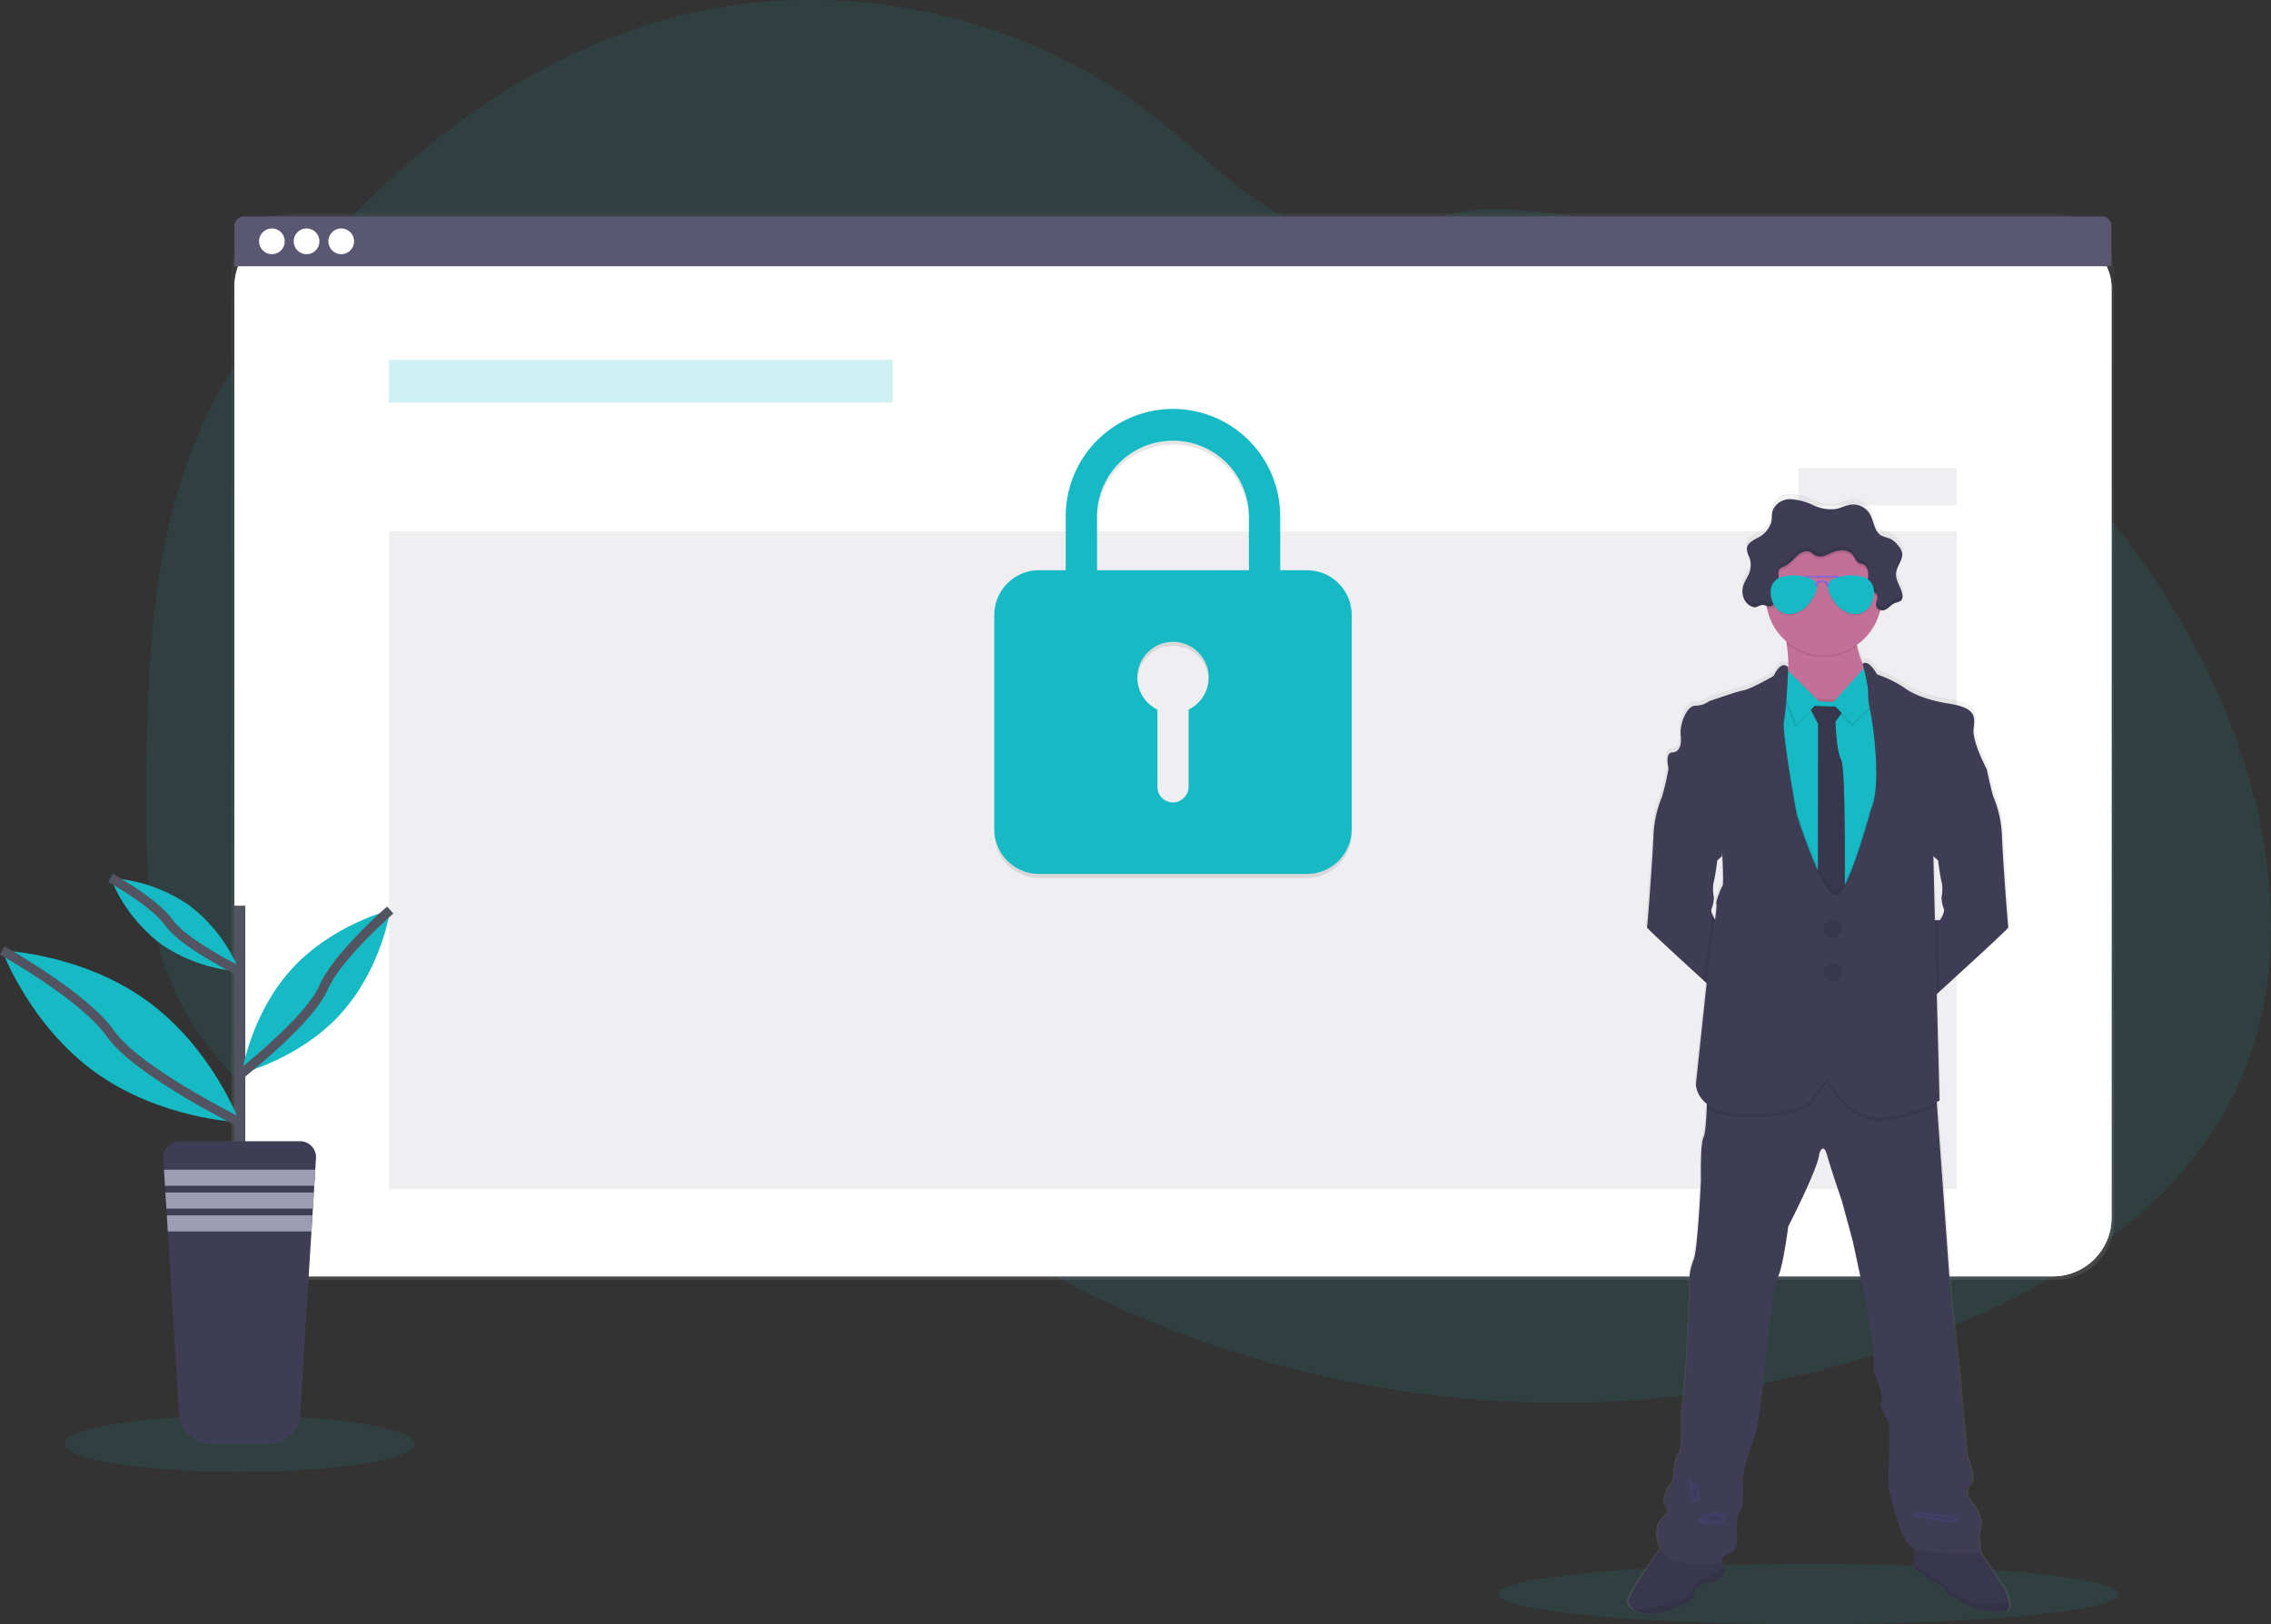 <svg xmlns="http://www.w3.org/2000/svg" xmlns:xlink="http://www.w3.org/1999/xlink" width="484.537" height="346.591" viewBox="0 0 484.537 346.591"><rect x="0" y="0" width="484.537" height="346.591" fill="#333333" stroke="none"/><defs><linearGradient id="a" x1="0.5" y1="1" x2="0.5" gradientUnits="objectBoundingBox"><stop offset="0" stop-color="gray" stop-opacity="0.251"/><stop offset="0.54" stop-color="gray" stop-opacity="0.122"/><stop offset="1" stop-color="gray" stop-opacity="0.102"/></linearGradient><linearGradient id="b" x1="0.5" y1="1" x2="0.5" xlink:href="#a"/></defs><g transform="translate(0.025 -0.003)"><path d="M545.825,273.053c-11.232,23.169-34.037,38.662-57.672,48.879-31.818,13.76-66.857,19.217-101.415,16.909q-9.084-.6-18.114-1.932a228.454,228.454,0,0,1-60.563-17.636q-8.344-3.758-16.351-8.2a209.174,209.174,0,0,1-25.558-16.714q-3.056-2.333-6.028-4.785c-1.374-1.133-2.735-2.291-4.117-3.416a51.958,51.958,0,0,0-9.266-6.311,33.106,33.106,0,0,0-3.1-1.37c-10.6-4.033-22.827-2.511-33.864.634-8.4,2.393-16.579,5.669-24.966,8.006a82.847,82.847,0,0,1-11.375,2.418,60.537,60.537,0,0,1-25.558-2.245l-.706-.22q-1.775-.558-3.521-1.222l-.706-.271q-1.691-.651-3.31-1.4l-.706-.321q-1.691-.786-3.31-1.661c-.389-.2-.774-.423-1.154-.63a69.187,69.187,0,0,1-16.554-12.889c-.14-.139-.271-.283-.423-.423-.672-.727-1.332-1.467-1.97-2.224-.237-.279-.473-.558-.706-.845q-1.137-1.387-2.194-2.836c-.106-.139-.207-.283-.309-.423a61.122,61.122,0,0,1-7.127-12.889c-.059-.139-.114-.283-.165-.423q-.845-2.177-1.543-4.426c-.19-.626-.372-1.268-.533-1.894-.055-.186-.106-.376-.152-.562-2.333-9.186-2.6-18.735-2.6-28.229v-3.318c.068-15.357.3-30.977,2.57-46.123a1.925,1.925,0,0,1,.047-.313A144.046,144.046,0,0,1,105.9,148.6a111.7,111.7,0,0,1,5.2-15.345c5.212-12.259,12.792-23.414,21.208-33.754,21.2-26.018,49-47.86,81.543-56.036,35.065-8.805,74.035-.368,102.319,22.151,8.624,6.865,16.372,14.994,26.056,20.257,8.454,4.582,18.35,6.48,27.4,2.874,7.482-2.98,12.352-4.46,20.756-4.007A173.974,173.974,0,0,1,441.266,95.4c.659.241,1.319.49,1.974.74,42.572,16.287,79.167,48.647,98.189,90.23q.757,1.649,1.467,3.323C554.237,216.185,558.338,247.234,545.825,273.053Z" transform="translate(-68.984 -40.04)" fill="#16bac5" opacity="0.1"/><ellipse cx="37.318" cy="5.994" rx="37.318" ry="5.994" transform="translate(13.789 302.09)" fill="#16bac5" opacity="0.1"/><ellipse cx="66.168" cy="6.425" rx="66.168" ry="6.425" transform="translate(319.716 333.743)" fill="#16bac5" opacity="0.1"/><rect width="401.723" height="227.563" rx="12.49" transform="translate(49.349 45.55)" fill="url(#a)"/><rect width="400.493" height="223.606" rx="12.49" transform="translate(49.987 48.75)" fill="#fff"/><rect width="400.493" height="223.606" rx="12.49" transform="translate(49.987 48.75)" fill="#fff"/><rect width="400.493" height="223.606" rx="12.49" transform="translate(49.987 48.75)" fill="#fff" opacity="0.04"/><path d="M543.08,149.29H146.653a2.033,2.033,0,0,0-2.033,2.033v8.594H545.1v-8.594a2.033,2.033,0,0,0-2.016-2.033Z" transform="translate(-94.633 -103.106)" fill="#5a5773"/><g transform="translate(55.237 48.75)"><circle cx="2.748" cy="2.748" r="2.748" fill="#fff"/><circle cx="2.748" cy="2.748" r="2.748" transform="translate(7.398)" fill="#fff"/><circle cx="2.748" cy="2.748" r="2.748" transform="translate(14.795)" fill="#fff"/></g><rect width="107.476" height="9.122" transform="translate(82.972 76.797)" fill="#16bac5" opacity="0.2"/><rect width="334.523" height="140.326" transform="translate(82.972 113.375)" fill="#5a5773" opacity="0.1"/><path d="M594.876,283.036h-5.728V271.91A22.876,22.876,0,1,0,543.4,271.6v11.435h-5.715a9.562,9.562,0,0,0-9.532,9.532v45.747a9.562,9.562,0,0,0,9.532,9.532h57.194a9.558,9.558,0,0,0,9.528-9.532V292.569a9.558,9.558,0,0,0-9.528-9.532Zm-25.258,29.738v16.385a3.42,3.42,0,0,1-3.17,3.432,3.344,3.344,0,0,1-3.5-3.34V312.766a7.609,7.609,0,1,1,6.671,0Zm12.868-29.738H550.068V271.6a16.2,16.2,0,0,1,32.406,0Z" transform="translate(-316.037 -160.509)" opacity="0.1"/><path d="M594.876,281.036h-5.728V269.91A22.876,22.876,0,1,0,543.4,269.6v11.435h-5.715a9.562,9.562,0,0,0-9.532,9.532v45.747a9.562,9.562,0,0,0,9.532,9.532h57.194a9.558,9.558,0,0,0,9.528-9.532V290.569a9.558,9.558,0,0,0-9.528-9.532Zm-25.258,29.738v16.385a3.42,3.42,0,0,1-3.17,3.432,3.344,3.344,0,0,1-3.5-3.339V310.766a7.609,7.609,0,1,1,6.671,0Zm12.868-29.738H550.068V269.6a16.2,16.2,0,0,1,32.406,0Z" transform="translate(-316.037 -159.355)" fill="#16bac5"/><rect width="33.86" height="7.994" transform="translate(383.635 99.869)" fill="#5a5773" opacity="0.1"/><path d="M929.315,526.024a12.036,12.036,0,0,0-1.133-3.217l-5.073-7.575h.03s-.8-3.8,0-5.673-2.849-6.463-2.849-6.463a2.726,2.726,0,0,1,.714-2.574c1.158-1.42-.714-5.58-.714-5.58s-.888-8.687-.976-10.014-.8-8.683-.8-8.683l-1.691-15.594-3.01-41.329-.055-.774c.372-.182.571-.3.571-.3l-.6-22.852.52-.469c4.54-4.109,15.011-13.62,14.905-13.827s-1.268-15.882-1.4-19.8a23.6,23.6,0,0,0-1.8-8.108c-.262-.52-1.019-3.948-1.332-5.4-.085-.4-.14-.647-.14-.647s-3.069-5.85-2.8-8.509.8-4.65-5.745-5.58c0,0-5.5-.82-8.767-3.056a24.937,24.937,0,0,0-6.282-3.145s-1.835-3.382-3.111-2.236a17.757,17.757,0,0,1-1.2-3.766l-.038-.237a12.457,12.457,0,0,0,4.921-7.042c.042-.161.076-.326.114-.486a1.373,1.373,0,0,0,.393.072c1.112,0,1.8-1.239,2.836-1.632.423-.165.943-.19,1.268-.524a1.239,1.239,0,0,0,.279-.934,1.906,1.906,0,0,0,0-.347q0-.061,0-.123v.042c-.283-1.539-1.475-2.9-1.344-4.468.127-1.471,1.42-2.765,1.315-4.2a2.283,2.283,0,0,0-.03-.338v.051a3.619,3.619,0,0,0-.845-1.5,4.8,4.8,0,0,0-1.742-1.463c-.588-.258-1.268-.317-1.818-.626-1.615-.879-1.611-3.17-2.57-4.734a4.189,4.189,0,0,0-3.919-1.94c-1.2.118-2.287.757-3.475.964a9.085,9.085,0,0,1-4.815-.845,13.255,13.255,0,0,0-4.751-1.268,4.035,4.035,0,0,0-3.94,2.405c-.266.845-.135,1.754-.338,2.612A5.688,5.688,0,0,1,875,297.646c-.845.469-1.852,1.006-2.114,1.894v-.068a1.619,1.619,0,0,0-.042.216,1.591,1.591,0,0,0,0,.283,5.328,5.328,0,0,0,.537,1.767,4.874,4.874,0,0,1-.025,3.407c-.313.8-.845,1.509-1.15,2.308a4.543,4.543,0,0,0-.279,1.158v-.068a4.665,4.665,0,0,0,0,.541,3.805,3.805,0,0,0,.423,1.775,3.188,3.188,0,0,0,1.9,1.594c.845.194,1.374-.634,2.266-.423a3.56,3.56,0,0,1,.469.148c.03.19.059.38.093.566A12.424,12.424,0,0,0,881.362,320a2.726,2.726,0,0,0,.047.309h0a28.376,28.376,0,0,1,.351,5.1s-1.332-1.949-3.158,1.813c0,0-4.764,2.748-6.408,3.06s-7.482,2.346-7.482,2.346a5.149,5.149,0,0,1-3.027.976c-1.822,0-3.335,3.986-3.115,6.155s-.131,3.766-1.826,3.855-.769,3.526-.757,3.585l-.156.74c-.33,1.513-1.048,4.76-1.3,5.267a23.673,23.673,0,0,0-1.8,8.108c-.131,3.923-1.268,19.538-1.4,19.8-.089.173,7.085,6.73,12.128,11.312l.731.659-2.321,21.677A5.787,5.787,0,0,0,864.246,419c0,.254,0,.512-.025.778-.1,2.536-.3,5.605-.71,6.408-.71,1.42-.533,9.038-.533,9.038s-.714,15.505-1.6,17.192a11.728,11.728,0,0,0-.8,5.918c.266.693-.892,19.314-.892,19.314l-.888,8.332s.266,7.973-.537,8.15-1.247,5.673-1.247,5.673-2.845,3.9-1.6,5.314-.182,2.042-.313,2.393-2.714,1.691-.845,6.645a1.437,1.437,0,0,0,.059.144c-1.75,2.431-7.3,10.272-6.958,11.464a3.141,3.141,0,0,0,1.479,1.775c1.306.782,3.547,1.146,7.11,0,5.918-1.906,5.5-3.28,5.5-3.28a2.511,2.511,0,0,1,2.494-2.393,7.005,7.005,0,0,0,4.274-2.435l-.287-1.069-.393-1.48c.047-.423.347-1.162,1.691-1.573,2.05-.621,1.513-4.519,1.513-4.519s-.178-4.075.71-4.608.537-7.267.537-7.267a49.934,49.934,0,0,1,2.4-8.154c1.42-3.28,3.12-22.768,3.12-22.768s1.154-9.57,2.224-12.318,2.05-10.454,2.05-10.454,6.59-12.762,6.675-15.6c0,0,.845-2.659,1.691.266s3.221,9.925,3.221,9.925l2.312,8.594,2.76,12.846,1.784,10.813s-.271,4.075.423,5.5,1.691,4.692,1.158,5.314,1.065,3.547,1.513,4.164,0,13.734,0,13.734,2.046,11.164,4.984,13.1a3.594,3.594,0,0,0,.651.338c-.042,1.209-.085,2.828-.03,3.673a1.407,1.407,0,0,0,.093.554c.266.355,3.293,2.748,3.919,2.748s2.845,1.551,2.938,2.3,6.506,3.94,7.415,4.033,5.314.883,5.918-.355A2.05,2.05,0,0,0,929.315,526.024ZM913.56,366.354l.457.393s.469,3.657.8,4.751a9.177,9.177,0,0,1-.068,3.225,7.418,7.418,0,0,0,.469,2.325c.4.8-.8,2.536-.8,2.536h-1.07l-.334-13.688Zm-31.8-40.869v-.08a.264.264,0,0,0-.013.08Zm-16.423,52.692a1.543,1.543,0,0,1-.068-1.129,3.381,3.381,0,0,0,.224-.626,9.675,9.675,0,0,0,.245-1.691.122.122,0,0,0,0-.021,8.94,8.94,0,0,1-.063-3.2c.317-1.04.8-4.751.8-4.751l.3-.258.706-.613a5.02,5.02,0,0,1,.051-.6c.148,3.213.266,6.764.076,6.941-.355.351-1.649,3.8-1.336,3.94A16.175,16.175,0,0,1,866,379.45,6.739,6.739,0,0,1,865.337,378.178Z" transform="translate(-500.297 -183.92)" fill="url(#b)"/><path d="M944.2,364.4v5.259l-10.788,5.423s-10.712-6.48-8.07-9.059c1.691-1.632,1.365-6.113.909-9.194h0c-.266-1.792-.575-3.107-.575-3.107s19.242-5.5,16.334-1.323a6.562,6.562,0,0,0-.723,4.988A22.657,22.657,0,0,0,944.2,364.4Z" transform="translate(-545.084 -219.451)" fill="#c37098"/><path d="M875.769,459.213l-1.391,17.129s-2.084-1.89-4.781-4.35c-5-4.561-12.1-11.084-12.018-11.257.131-.266,1.268-15.806,1.391-19.711a23.587,23.587,0,0,1,1.784-8.065,50.153,50.153,0,0,0,1.268-5.246c.1-.469.165-.774.165-.774L864.52,426s9.723,10.847,9.723,11.046-.664,8.531-.664,8.531l-.689.6-.3.258s-.465,3.64-.795,4.73a8.493,8.493,0,0,0,.063,3.187h0a9.833,9.833,0,0,1-.241,1.691,3.543,3.543,0,0,1-.224.621,1.552,1.552,0,0,0,.068,1.124,6.792,6.792,0,0,0,.727,1.391Z" transform="translate(-506.21 -262.845)" fill="#3f3d56"/><path d="M1015.177,460.752c.1.207-10.268,9.672-14.761,13.76l-2.038,1.847L997,459.23h3.572s1.192-1.72.795-2.515a7.352,7.352,0,0,1-.461-2.312,9.215,9.215,0,0,0,.063-3.208c-.33-1.095-.795-4.73-.795-4.73l-.452-.389-.537-.469s-.664-8.332-.664-8.53,9.723-11.046,9.723-11.046l2.316.926s.051.249.135.647c.313,1.441,1.061,4.853,1.319,5.373a23.586,23.586,0,0,1,1.784,8.065C1013.909,444.947,1015.042,460.486,1015.177,460.752Z" transform="translate(-586.695 -262.863)" fill="#3f3d56"/><path d="M1012.6,832.419c-.621,1.234-4.984.423-5.884.355s-7.258-3.268-7.347-4.016-2.291-2.291-2.908-2.291-3.614-2.384-3.881-2.735a1.349,1.349,0,0,1-.089-.55c-.093-1.45.089-5.182.089-5.182l12.787.706,6.214,9.346a12.059,12.059,0,0,1,1.124,3.2,2.114,2.114,0,0,1-.106,1.167Z" transform="translate(-584.079 -489.139)" fill="#3f3d56"/><path d="M1012.6,832.419c-.621,1.234-4.984.423-5.884.355s-7.258-3.268-7.347-4.016-2.291-2.291-2.908-2.291-3.614-2.384-3.881-2.735a1.349,1.349,0,0,1-.089-.55c-.093-1.45.089-5.182.089-5.182l12.787.706,6.214,9.346a12.059,12.059,0,0,1,1.124,3.2,2.114,2.114,0,0,1-.106,1.167Z" transform="translate(-584.079 -489.139)" opacity="0.1"/><path d="M1012.637,839.5c-.621,1.234-4.984.423-5.884.355s-7.258-3.268-7.347-4.016-2.291-2.291-2.908-2.291-3.614-2.384-3.881-2.735a1.349,1.349,0,0,1-.089-.549l4.143,2.621a17.482,17.482,0,0,1,3.352,2.693c.706,1,6.269,3.086,6.73,3.128.342.034,3.995-.668,5.99-.372A2.114,2.114,0,0,1,1012.637,839.5Z" transform="translate(-584.113 -496.217)" opacity="0.1"/><path d="M868.909,825.334a6.918,6.918,0,0,1-4.227,2.422,2.49,2.49,0,0,0-2.469,2.38s.423,1.37-5.423,3.268c-3.53,1.137-5.749.778-7.042,0a3.145,3.145,0,0,1-1.467-1.767c-.4-1.408,7.406-12.124,7.406-12.124l7.1-.423,5.073,2.291.778,2.9Z" transform="translate(-500.834 -489.768)" fill="#3f3d56"/><path d="M868.909,825.334a6.918,6.918,0,0,1-4.227,2.422,2.49,2.49,0,0,0-2.469,2.38s.423,1.37-5.423,3.268c-3.53,1.137-5.749.778-7.042,0a3.145,3.145,0,0,1-1.467-1.767c-.4-1.408,7.406-12.124,7.406-12.124l7.1-.423,5.073,2.291.778,2.9Z" transform="translate(-500.834 -489.768)" opacity="0.1"/><path d="M870.932,832.405a6.918,6.918,0,0,1-4.227,2.422,2.49,2.49,0,0,0-2.469,2.38s.423,1.37-5.423,3.268c-3.53,1.137-5.749.778-7.042,0,3.327-.347,10.678-2.448,11.413-3.175.883-.883,1.987-3.31,2.735-3.352a29.432,29.432,0,0,0,4.747-2.608Z" transform="translate(-502.857 -496.84)" fill="none"/><path d="M870.932,832.405a6.918,6.918,0,0,1-4.227,2.422,2.49,2.49,0,0,0-2.469,2.38s.423,1.37-5.423,3.268c-3.53,1.137-5.749.778-7.042,0,3.327-.347,10.678-2.448,11.413-3.175.883-.883,1.987-3.31,2.735-3.352a29.432,29.432,0,0,0,4.747-2.608Z" transform="translate(-502.857 -496.84)" opacity="0.1"/><path d="M931.741,673.178c-.795,1.852,0,5.643,0,5.643s-11.836.617-14.728-1.323-4.937-13.054-4.937-13.054.423-13.049,0-13.667-2.029-3.525-1.5-4.143-.423-3.881-1.146-5.292-.423-5.466-.423-5.466l-1.767-10.762-2.731-12.783-2.321-8.556s-2.38-6.966-3.187-9.875-1.661-.266-1.661-.266c-.085,2.824-6.611,15.522-6.611,15.522s-.972,7.672-2.029,10.4-2.207,12.259-2.207,12.259-1.691,19.4-3.086,22.662a49.994,49.994,0,0,0-2.355,8.112s.355,6.7-.528,7.233-.74,4.587-.74,4.587.528,3.876-1.5,4.5-1.691,1.94-1.691,1.94-11.287,1.852-13.138-3.09.706-6.256.845-6.611,1.547-.968.313-2.384,1.585-5.288,1.585-5.288.444-5.466,1.234-5.643.533-8.112.533-8.112l.879-8.289s1.15-18.519.884-19.225a11.745,11.745,0,0,1,.795-5.918c.884-1.691,1.585-17.112,1.585-17.112s-.177-7.579.528-8.991c.423-.8.6-3.872.7-6.379.076-1.915.093-3.5.093-3.5l9.875-3.7,12.682-4.054,10.669,5.115,15.611,3,.194,2.693,2.98,41.135,1.691,15.518s.706,7.317.795,8.64.968,9.968.968,9.968,1.852,4.143.706,5.555a2.678,2.678,0,0,0-.706,2.536S932.536,671.327,931.741,673.178Z" transform="translate(-509.215 -347.446)" fill="#3f3d56"/><path d="M943.054,352.4a6.562,6.562,0,0,0-.723,4.988,12.4,12.4,0,0,1-15.036-.562h0c-.266-1.792-.575-3.107-.575-3.107S945.962,348.227,943.054,352.4Z" transform="translate(-546.124 -219.453)" opacity="0.1"/><path d="M942.171,324.855a12.326,12.326,0,1,1-3.61-8.775A12.386,12.386,0,0,1,942.171,324.855Z" transform="translate(-540.744 -197.307)" fill="#c37098"/><path d="M913.52,350.114l-4.058,72.264-22.045-4.629L883.05,388.78l4.324-38.89,3.255.419,5.74.731,5.686.351,6.163-.685Z" transform="translate(-509.513 -201.983)" opacity="0.1"/><path d="M913.52,351.37l-4.058,72.264L887.417,419l-4.367-28.969,4.324-38.886,3.255.414,5.74.731,5.686.351,6.163-.685Z" transform="translate(-509.513 -202.71)" fill="#16bac5"/><path d="M939.23,396.3l7.939.266-2.232,3.124s.156,6.311,1.217,8.12.748,29.759.748,29.759l-2.114,4.012-3.614-4.5.047-36.9Z" transform="translate(-553.346 -245.7)" fill="#3f3d56"/><path d="M939.23,396.3l7.939.266-2.232,3.124s.156,6.311,1.217,8.12.748,29.759.748,29.759l-2.114,4.012-3.614-4.5.047-36.9Z" transform="translate(-553.346 -245.7)" opacity="0.1"/><path d="M931.556,336.86l-7.406,8.2,4.231,4.409,7.013-6.835Z" transform="translate(-533.24 -194.461)" opacity="0.1"/><path d="M931.556,335.61l-7.406,8.2,4.231,4.409,7.013-6.835Z" transform="translate(-533.24 -193.739)" fill="#16bac5"/><path d="M905.545,345.085l-7.5-7.495-.706,3.923,3.441,8.6Z" transform="translate(-517.763 -194.882)" opacity="0.1"/><path d="M906.171,343.835l-7.495-7.495-.706,3.923,3.441,8.6Z" transform="translate(-518.126 -194.161)" fill="#16bac5"/><path d="M936.918,583.385a36.594,36.594,0,0,1-11.413,3.3c-7.275.926-12.035-8.332-12.035-8.332l-2.777,3.614c-.884,3.838-14.33,4.806-19.8,3.352a8.747,8.747,0,0,1-3.137-1.484c.076-1.915.093-3.5.093-3.5l9.875-3.7,12.682-4.054,10.669,5.115,15.611,3Z" transform="translate(-523.633 -347.463)" opacity="0.1"/><path d="M940.478,391.414l-4.054,72.26-22.049-4.629L910,430.08l4.32-38.89,3.255.423a39.5,39.5,0,0,1-.478,4.227c-.528,2.473,2.735,20.02,2.735,20.02s6.2,19.678,8.991,16.841,6.763-17.813,6.763-17.813c2.693-5.555.047-21.136-.152-21.449a6.3,6.3,0,0,1-.254-1.416Z" transform="translate(-536.472 -242.75)" opacity="0.1"/><path d="M1000.225,512.783l.186,7.081-2.037,1.847L997,504.57h3.044Z" transform="translate(-586.695 -308.202)" opacity="0.1"/><path d="M890.932,493.1h0a9.833,9.833,0,0,1-.241,1.691c0-.156,0-.245-.034-.258C890.531,494.5,890.683,493.852,890.932,493.1Z" transform="translate(-525.279 -301.581)" opacity="0.1"/><path d="M892.182,502.671,890.791,519.8s-2.084-1.89-4.781-4.35l.321-3.035s1.137-7.457,1.551-11.134a6.8,6.8,0,0,0,.727,1.391Z" transform="translate(-522.623 -306.303)" opacity="0.1"/><path d="M893.716,375.642s-1.319-1.94-3.128,1.8c0,0-4.718,2.735-6.341,3.044s-7.4,2.338-7.4,2.338a5.106,5.106,0,0,1-3,.968c-1.809,0-3.31,3.969-3.09,6.129s-.131,3.75-1.805,3.838-.752,3.568-.752,3.568l11.156,12.787s.706,11.773.355,12.128-1.632,3.8-1.323,3.923-1.691,13.138-1.691,13.138l-2.688,25.266s0,4.227,5.47,5.686,18.925.495,19.792-3.344l2.777-3.618s4.76,9.262,12.035,8.336a34.986,34.986,0,0,0,11.908-3.572l-.795-30.279-.528-21.825,11.359-18.663s-3.044-5.821-2.777-8.454.79-4.629-5.69-5.555c0,0-5.466-.816-8.687-3.044a24.829,24.829,0,0,0-6.214-3.128s-1.818-3.382-3.082-2.224a41.559,41.559,0,0,1,1.162,5.5,18.185,18.185,0,0,0,.4,4.278c.2.334,2.845,15.894.152,21.449,0,0-3.952,14.977-6.764,17.813s-8.991-16.841-8.991-16.841-3.263-17.551-2.735-20.02S893.716,375.642,893.716,375.642Z" transform="translate(-512.198 -233.201)" fill="#3f3d56"/><circle cx="1.94" cy="1.94" r="1.94" transform="translate(389.012 196.368)" fill="#3f3d56"/><circle cx="1.94" cy="1.94" r="1.94" transform="translate(389.012 205.515)" fill="#3f3d56"/><circle cx="1.94" cy="1.94" r="1.94" transform="translate(389.012 196.368)" opacity="0.1"/><circle cx="1.94" cy="1.94" r="1.94" transform="translate(389.012 205.515)" opacity="0.1"/><path d="M992.47,804.34s7.964.617,8.755,1.234S992.47,804.34,992.47,804.34Z" transform="translate(-584.08 -481.254)" stroke="#6c63ff" stroke-miterlimit="10" stroke-width="1" opacity="0.1"/><path d="M880.3,789.53s1.691,2.114.972,3.086S880.3,789.53,880.3,789.53Z" transform="translate(-519.327 -472.704)" stroke="#6c63ff" stroke-miterlimit="10" stroke-width="1" opacity="0.1"/><path d="M885.1,806s3.086-2.029,4.32-.681S885.1,806,885.1,806Z" transform="translate(-522.098 -481.551)" stroke="#6c63ff" stroke-miterlimit="10" stroke-width="1" opacity="0.1"/><path d="M942.182,324.861a12.324,12.324,0,0,1-.4,3.132,1.408,1.408,0,0,1-.82-1.378c.055-.5.389-.964.317-1.463-.106-.769-1.036-1.082-1.526-1.691a3.934,3.934,0,0,1-.423-2.756c.051-.951-.19-2.114-1.082-2.439-.266-.1-.558-.106-.816-.216-.7-.3-.917-1.167-1.387-1.767-.938-1.209-2.8-1.184-4.227-.609a20.077,20.077,0,0,1-1.9.795,2.486,2.486,0,0,1-1.991-.148c-.279-.178-.5-.423-.79-.6-.955-.575-2.207,0-3.035.74a10.49,10.49,0,0,1-2.536,2.185c-.469.211-1.048.338-1.268.795a1.665,1.665,0,0,0-.135.79,23.636,23.636,0,0,1-.148,4.925c-.22,1.036-.947,2.211-2,2.084a1.974,1.974,0,0,1-.385-.1,12.386,12.386,0,1,1,24.56-2.291Z" transform="translate(-540.755 -197.312)" opacity="0.1"/><path d="M910.333,314.631c.317.072.617.237.943.279,1.053.127,1.78-1.048,2-2.084a22.8,22.8,0,0,0,.152-4.925,1.611,1.611,0,0,1,.131-.79c.241-.457.82-.583,1.268-.795a10.947,10.947,0,0,0,2.536-2.185c.845-.757,2.076-1.315,3.031-.74.283.169.512.423.791.6a2.536,2.536,0,0,0,2,.148c.655-.194,1.268-.537,1.9-.795,1.412-.575,3.28-.6,4.227.6.469.6.685,1.471,1.387,1.767.258.11.55.123.816.22.892.334,1.12,1.488,1.082,2.439a4.1,4.1,0,0,0,.423,2.756c.49.6,1.42.913,1.526,1.691.068.5-.262.964-.317,1.463a1.4,1.4,0,0,0,1.323,1.5c1.1,0,1.78-1.23,2.807-1.623a3.336,3.336,0,0,0,1.268-.524,1.4,1.4,0,0,0,.262-1.146c-.207-1.619-1.5-3.027-1.365-4.65.131-1.556,1.573-2.913,1.268-4.443a3.6,3.6,0,0,0-.845-1.509,4.887,4.887,0,0,0-1.725-1.458,17.745,17.745,0,0,1-1.805-.621c-1.6-.875-1.594-3.158-2.536-4.713a4.138,4.138,0,0,0-3.855-1.919c-1.188.118-2.266.748-3.441.96a8.92,8.92,0,0,1-4.768-.845,13.041,13.041,0,0,0-4.7-1.268,4.012,4.012,0,0,0-3.906,2.393c-.262.845-.131,1.75-.334,2.6a5.675,5.675,0,0,1-3.035,3.331c-.926.516-2.038,1.108-2.147,2.16a4.453,4.453,0,0,0,.528,1.915,4.874,4.874,0,0,1-.025,3.382c-.309.8-.824,1.5-1.137,2.3a4.122,4.122,0,0,0,.11,3.382,3.153,3.153,0,0,0,1.932,1.585C908.921,315.261,909.445,314.437,910.333,314.631Z" transform="translate(-534.01 -185.501)" fill="#3f3d56"/><g transform="translate(371.724 116.54)" opacity="0.1"><path d="M913.273,336.353c-.22,1.036-.951,2.211-2,2.084-.325-.042-.621-.207-.943-.279-.883-.194-1.408.634-2.24.423A3.162,3.162,0,0,1,906.15,337a3.66,3.66,0,0,1-.393-1.382,3.86,3.86,0,0,0,.393,2.177,3.162,3.162,0,0,0,1.936,1.585c.845.194,1.357-.634,2.24-.423a9.554,9.554,0,0,0,.943.275c1.053.131,1.784-1.044,2-2.08a12.216,12.216,0,0,0,.2-2.777A10.413,10.413,0,0,1,913.273,336.353Z" transform="translate(-905.733 -326.489)"/><path d="M908.755,319.388a4.865,4.865,0,0,0-.279-2.042,10.792,10.792,0,0,1-.486-1.336,1.947,1.947,0,0,0-.042.216,4.531,4.531,0,0,0,.528,1.915,4.848,4.848,0,0,1,.279,1.247Z" transform="translate(-907.006 -315.89)"/><path d="M984.514,318.73c-.2,1.2-1.171,2.329-1.268,3.593a3.022,3.022,0,0,0,0,.651C983.457,321.5,984.764,320.193,984.514,318.73Z" transform="translate(-950.469 -317.461)"/><path d="M978.729,339.83a.994.994,0,0,1-.241.473c-.313.334-.845.359-1.268.524-1.027.393-1.691,1.636-2.807,1.623a1.416,1.416,0,0,1-1.268-.981,2.186,2.186,0,0,0-.059.279,1.4,1.4,0,0,0,1.323,1.492c1.1,0,1.78-1.23,2.807-1.619.423-.165.938-.19,1.268-.524a1.4,1.4,0,0,0,.262-1.146C978.742,339.9,978.734,339.868,978.729,339.83Z" transform="translate(-944.613 -329.641)"/><path d="M971.166,334.8c-.106-.769-1.036-1.082-1.526-1.691a2.316,2.316,0,0,1-.465-1.387,3.12,3.12,0,0,0,.465,2.181c.486.592,1.226.845,1.463,1.454A1.357,1.357,0,0,0,971.166,334.8Z" transform="translate(-942.35 -324.96)"/><path d="M943.04,321.139c.034-.951-.194-2.114-1.086-2.439-.262-.1-.554-.11-.812-.216-.7-.3-.922-1.167-1.387-1.767-.943-1.2-2.807-1.184-4.227-.609-.634.258-1.239.6-1.9.795a2.486,2.486,0,0,1-1.991-.148c-.279-.178-.507-.423-.79-.6-.96-.575-2.211,0-3.035.74a10.5,10.5,0,0,1-2.536,2.185c-.473.211-1.048.338-1.293.795a1.662,1.662,0,0,0-.131.79v.495a1.2,1.2,0,0,1,.123-.49c.245-.457.82-.583,1.294-.795a10.947,10.947,0,0,0,2.536-2.185c.845-.757,2.076-1.315,3.035-.74.283.169.511.423.791.6a2.469,2.469,0,0,0,1.991.148,19.544,19.544,0,0,0,1.9-.79c1.416-.575,3.28-.6,4.227.6.465.6.685,1.471,1.386,1.767.258.11.55.123.812.22a2.029,2.029,0,0,1,1.074,1.885Z" transform="translate(-916.19 -315.727)"/></g><g transform="translate(377.754 123.057)" opacity="0.1"><path d="M920,334.465a3.242,3.242,0,0,1,2.443-3.031,10.146,10.146,0,0,1,5.7.258c4.012,1.327-.507,6.1-.507,6.1s-3.006,2.959-5.808.892a4.392,4.392,0,0,1-1.636-2.536A6.467,6.467,0,0,1,920,334.465Z" transform="translate(-919.997 -331.144)"/><path d="M958.784,334.465a3.242,3.242,0,0,0-2.448-3.031,10.146,10.146,0,0,0-5.694.258c-4.012,1.327.507,6.1.507,6.1s3,2.959,5.808.892a4.392,4.392,0,0,0,1.636-2.536,6.472,6.472,0,0,0,.19-1.687Z" transform="translate(-936.73 -331.144)"/><path d="M910.5,291.428v.2h7.326v-.237Z" transform="translate(-903.114 -291.269)"/><path d="M942.723,334.94h.232v-.672a1.925,1.925,0,0,1,1.978,0v.6h.423v-.393h-.207s.085-.816-1.294-.685c0,0-1.108-.106-1.082.6h-.254Z" transform="translate(-932.999 -332.663)"/></g><path d="M920,333.818a3.242,3.242,0,0,1,2.443-3.031,10.2,10.2,0,0,1,5.7.258c4.012,1.332-.507,6.1-.507,6.1s-3.005,2.959-5.808.892a4.367,4.367,0,0,1-1.636-2.536A6.428,6.428,0,0,1,920,333.818Z" transform="translate(-542.243 -207.714)" fill="#16bac5"/><path d="M958.784,333.818a3.242,3.242,0,0,0-2.448-3.031,10.183,10.183,0,0,0-5.694.258c-4.012,1.332.507,6.1.507,6.1s3,2.959,5.808.892a4.367,4.367,0,0,0,1.636-2.536A6.425,6.425,0,0,0,958.784,333.818Z" transform="translate(-558.976 -207.714)" fill="#16bac5"/><path d="M910.5,290.8v.2h7.326v-.241Z" transform="translate(-525.36 -167.848)" fill="#6c63ff"/><path d="M942.723,334.311h.232v-.672a1.936,1.936,0,0,1,1.978,0v.6h.423v-.4h-.207s.085-.812-1.294-.685c0,0-1.108-.1-1.082.6h-.254Z" transform="translate(-555.245 -209.244)" fill="#6c63ff"/><rect width="2.401" height="54.066" transform="translate(49.907 193.265)" fill="#535461"/><path d="M141.3,619.758l-.152,2.435-.211,3.437-.089,1.433-.211,3.441-.093,1.433-.211,3.437-2.422,39.089a6.62,6.62,0,0,1-6.607,6.214H118.718a6.615,6.615,0,0,1-6.6-6.213l-2.435-39.089-.211-3.437-.089-1.433-.207-3.449-.089-1.433-.211-3.437-.152-2.435a3.428,3.428,0,0,1,3.424-3.64h25.739a3.424,3.424,0,0,1,3.42,3.648Z" transform="translate(-73.906 -372.592)" fill="#3f3d56"/><path d="M114.393,590.46l-.211,3.437H82.321l-.211-3.437Z" transform="translate(-47.146 -340.859)" fill="#9d9cb5"/><path d="M114.5,601.98l-.211,3.441H83.036l-.216-3.441Z" transform="translate(-47.556 -347.509)" fill="#9d9cb5"/><path d="M114.614,613.51l-.211,3.437H83.756l-.216-3.437Z" transform="translate(-47.972 -354.165)" fill="#9d9cb5"/><path d="M58.269,530.565c13.984,10.116,19.809,25.942,19.809,25.942s-16.854-.579-30.859-10.695S27.41,519.87,27.41,519.87,44.281,520.449,58.269,530.565Z" transform="translate(-26.97 -317.035)" fill="#16bac5"/><path d="M27.46,519.87s17.492,9.723,23.1,17.754,27.544,18.887,27.544,18.887" transform="translate(-26.999 -317.035)" fill="none" stroke="#535461" stroke-miterlimit="10" stroke-width="2"/><path d="M98.842,489.051a33.9,33.9,0,0,1,10.784,14.119,33.9,33.9,0,0,1-16.786-5.821A33.9,33.9,0,0,1,82.06,483.23,33.637,33.637,0,0,1,98.842,489.051Z" transform="translate(-58.518 -295.883)" fill="#16bac5"/><path d="M82.06,483.18s9.52,5.284,12.572,9.659,14.994,10.281,14.994,10.281" transform="translate(-58.518 -295.854)" fill="none" stroke="#535461" stroke-miterlimit="10" stroke-width="2"/><path d="M158.973,512.065c-8.746,9.608-10.593,22.163-10.593,22.163s12.327-3.022,21.068-12.631,10.593-22.167,10.593-22.167S167.715,502.452,158.973,512.065Z" transform="translate(-96.804 -305.235)" fill="#16bac5"/><path d="M180.042,499.43s-11.388,9.849-14.284,16.638-17.378,18.177-17.378,18.177" transform="translate(-96.804 -305.235)" fill="none" stroke="#535461" stroke-miterlimit="10" stroke-width="2"/></g></svg>